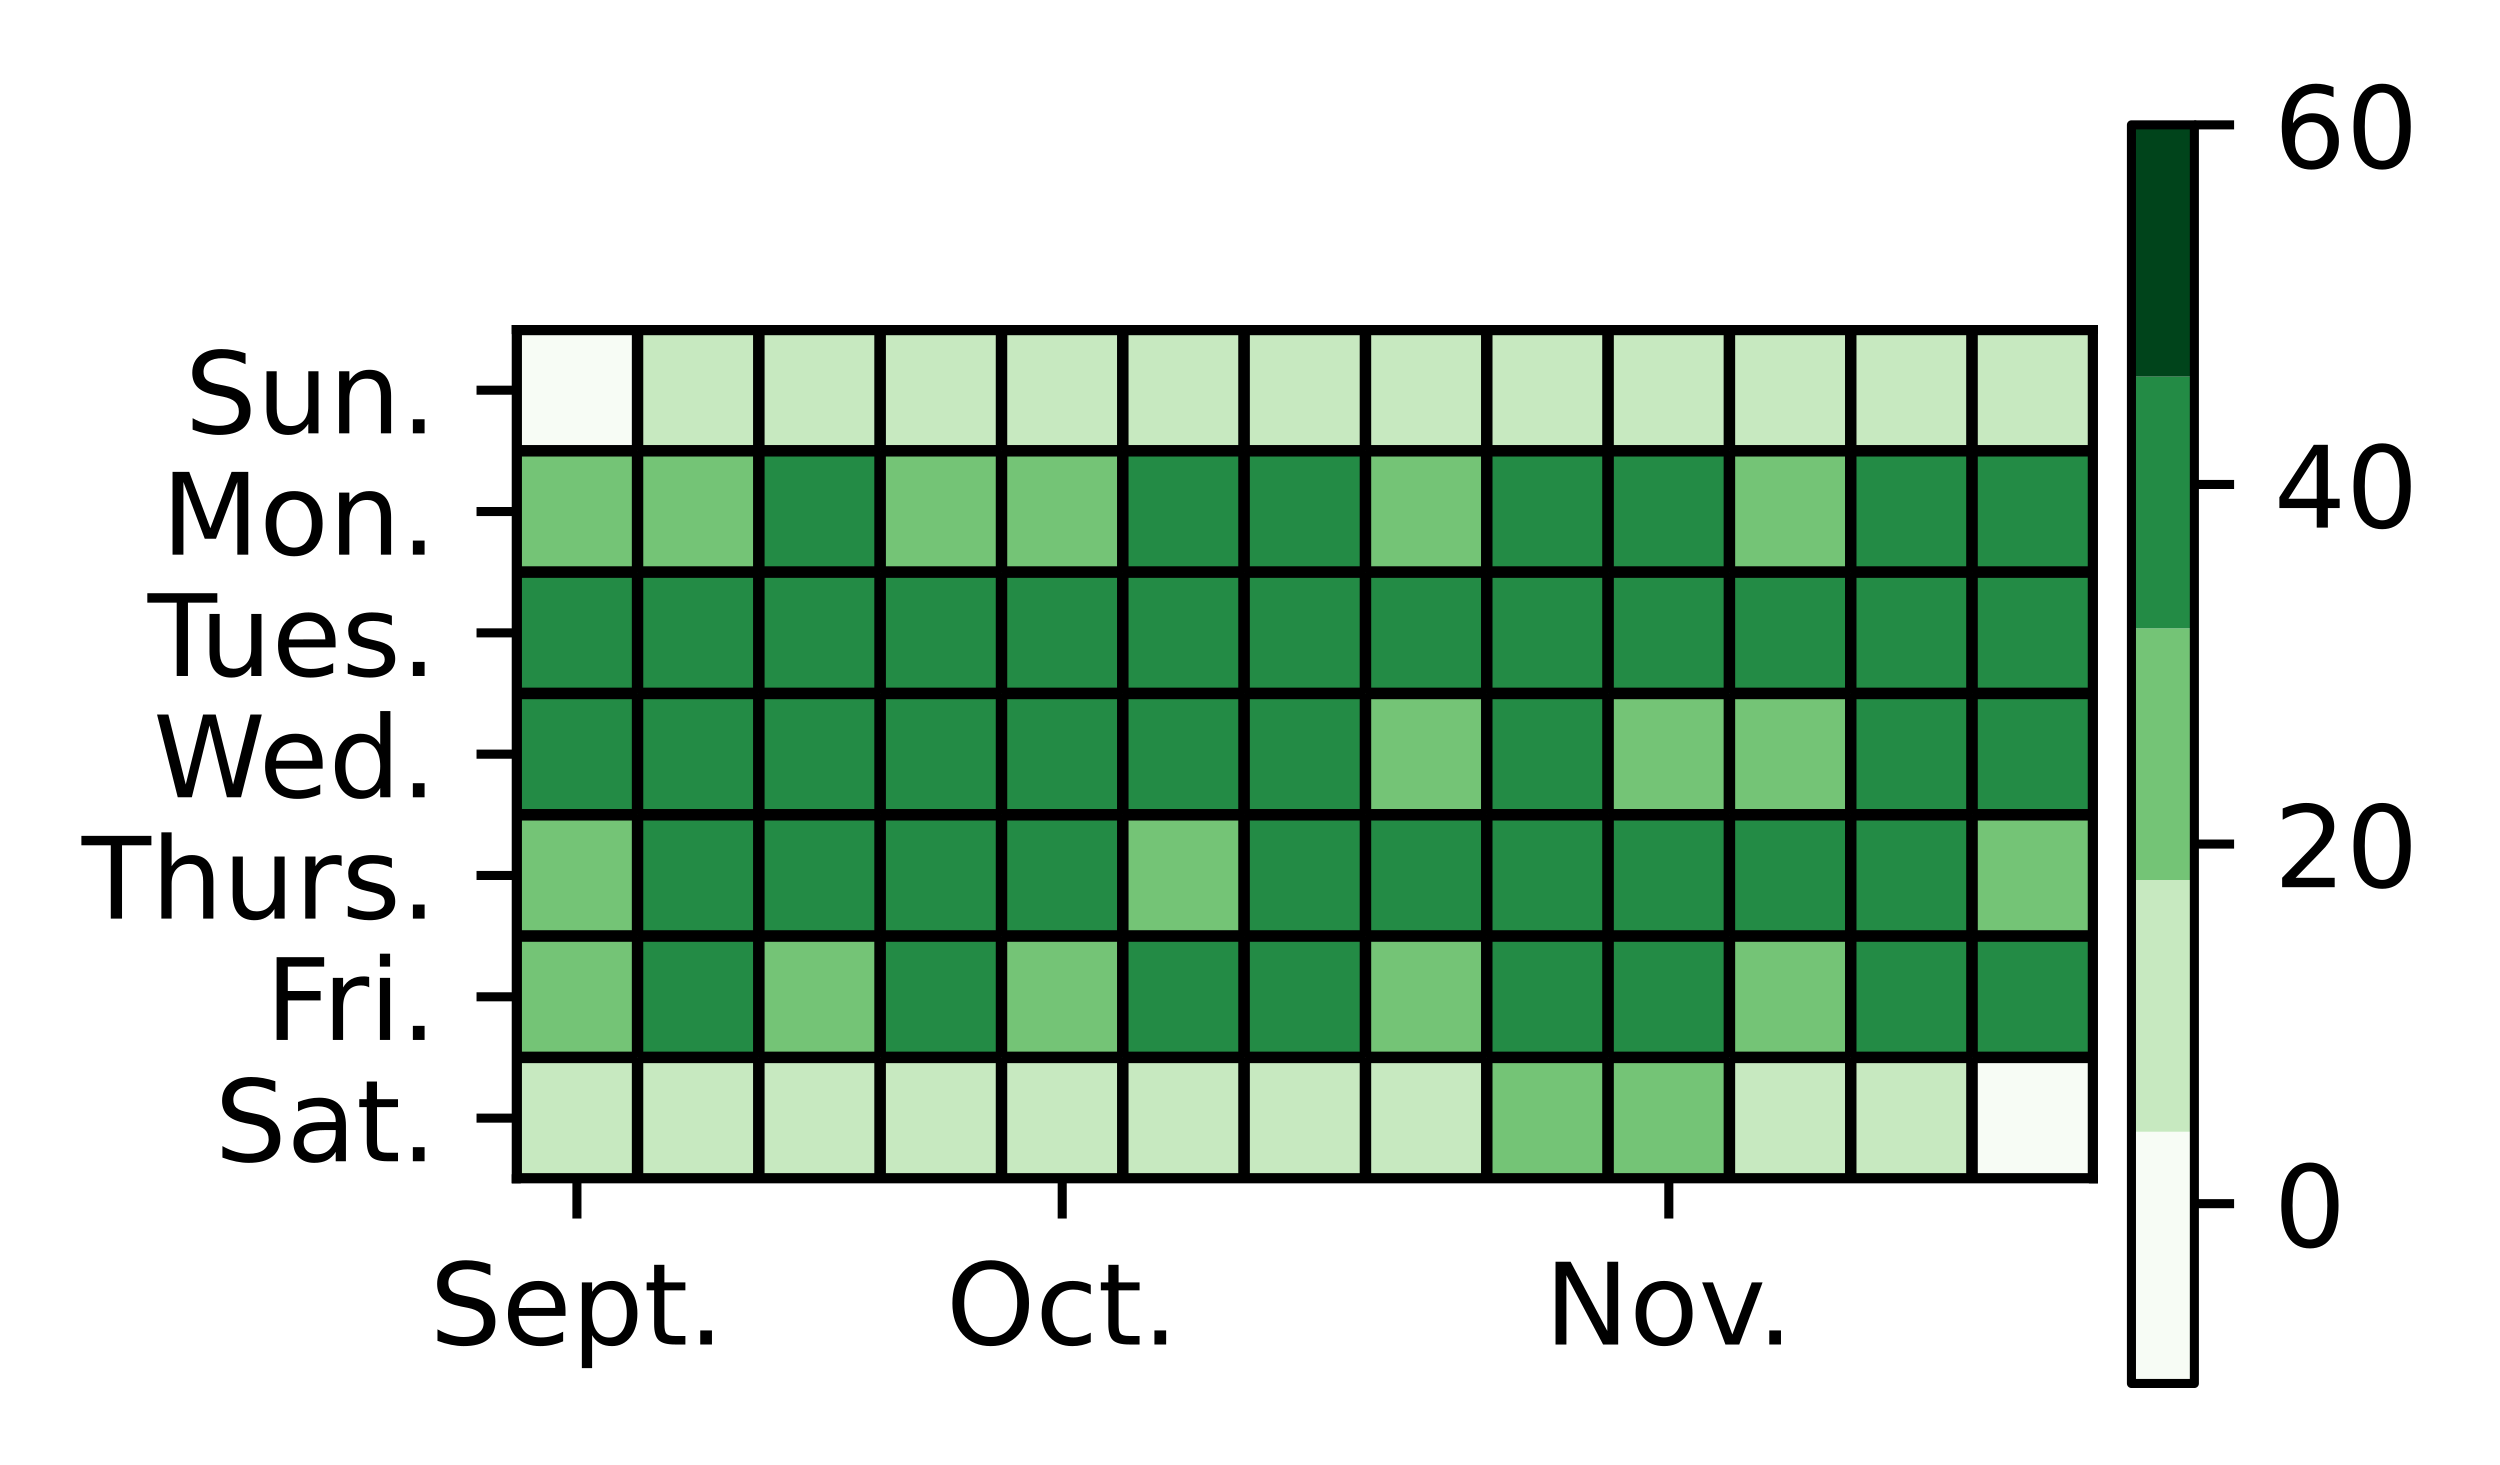 <?xml version="1.0" encoding="utf-8" standalone="no"?>
<!DOCTYPE svg PUBLIC "-//W3C//DTD SVG 1.1//EN"
  "http://www.w3.org/Graphics/SVG/1.1/DTD/svg11.dtd">
<!-- Created with matplotlib (https://matplotlib.org/) -->
<svg height="129.079pt" version="1.1" viewBox="0 0 220.24 129.079" width="220.24pt" xmlns="http://www.w3.org/2000/svg" xmlns:xlink="http://www.w3.org/1999/xlink">
 <defs>
  <style type="text/css">
*{stroke-linecap:butt;stroke-linejoin:round;}
  </style>
 </defs>
 <g id="figure_1">
  <g id="patch_1">
   <path d="M 0 129.079 
L 220.24 129.079 
L 220.24 0 
L 0 0 
z
" style="fill:#ffffff;"/>
  </g>
  <g id="axes_1">
   <g id="patch_2">
    <path d="M 45.481 103.847 
L 184.423 103.847 
L 184.423 29.032 
L 45.481 29.032 
z
" style="fill:#ffffff;"/>
   </g>
   <g id="QuadMesh_1">
    <path clip-path="url(#pdc34c11a8d)" d="M 45.481 29.032 
L 56.169 29.032 
L 56.169 39.72 
L 45.481 39.72 
L 45.481 29.032 
" style="fill:#f7fcf5;stroke:#000000;"/>
    <path clip-path="url(#pdc34c11a8d)" d="M 56.169 29.032 
L 66.857 29.032 
L 66.857 39.72 
L 56.169 39.72 
L 56.169 29.032 
" style="fill:#c7e9c0;stroke:#000000;"/>
    <path clip-path="url(#pdc34c11a8d)" d="M 66.857 29.032 
L 77.545 29.032 
L 77.545 39.72 
L 66.857 39.72 
L 66.857 29.032 
" style="fill:#c7e9c0;stroke:#000000;"/>
    <path clip-path="url(#pdc34c11a8d)" d="M 77.545 29.032 
L 88.233 29.032 
L 88.233 39.72 
L 77.545 39.72 
L 77.545 29.032 
" style="fill:#c7e9c0;stroke:#000000;"/>
    <path clip-path="url(#pdc34c11a8d)" d="M 88.233 29.032 
L 98.92 29.032 
L 98.92 39.72 
L 88.233 39.72 
L 88.233 29.032 
" style="fill:#c7e9c0;stroke:#000000;"/>
    <path clip-path="url(#pdc34c11a8d)" d="M 98.92 29.032 
L 109.608 29.032 
L 109.608 39.72 
L 98.92 39.72 
L 98.92 29.032 
" style="fill:#c7e9c0;stroke:#000000;"/>
    <path clip-path="url(#pdc34c11a8d)" d="M 109.608 29.032 
L 120.296 29.032 
L 120.296 39.72 
L 109.608 39.72 
L 109.608 29.032 
" style="fill:#c7e9c0;stroke:#000000;"/>
    <path clip-path="url(#pdc34c11a8d)" d="M 120.296 29.032 
L 130.984 29.032 
L 130.984 39.72 
L 120.296 39.72 
L 120.296 29.032 
" style="fill:#c7e9c0;stroke:#000000;"/>
    <path clip-path="url(#pdc34c11a8d)" d="M 130.984 29.032 
L 141.672 29.032 
L 141.672 39.72 
L 130.984 39.72 
L 130.984 29.032 
" style="fill:#c7e9c0;stroke:#000000;"/>
    <path clip-path="url(#pdc34c11a8d)" d="M 141.672 29.032 
L 152.36 29.032 
L 152.36 39.72 
L 141.672 39.72 
L 141.672 29.032 
" style="fill:#c7e9c0;stroke:#000000;"/>
    <path clip-path="url(#pdc34c11a8d)" d="M 152.36 29.032 
L 163.048 29.032 
L 163.048 39.72 
L 152.36 39.72 
L 152.36 29.032 
" style="fill:#c7e9c0;stroke:#000000;"/>
    <path clip-path="url(#pdc34c11a8d)" d="M 163.048 29.032 
L 173.735 29.032 
L 173.735 39.72 
L 163.048 39.72 
L 163.048 29.032 
" style="fill:#c7e9c0;stroke:#000000;"/>
    <path clip-path="url(#pdc34c11a8d)" d="M 173.735 29.032 
L 184.423 29.032 
L 184.423 39.72 
L 173.735 39.72 
L 173.735 29.032 
" style="fill:#c7e9c0;stroke:#000000;"/>
    <path clip-path="url(#pdc34c11a8d)" d="M 45.481 39.72 
L 56.169 39.72 
L 56.169 50.407 
L 45.481 50.407 
L 45.481 39.72 
" style="fill:#74c476;stroke:#000000;"/>
    <path clip-path="url(#pdc34c11a8d)" d="M 56.169 39.72 
L 66.857 39.72 
L 66.857 50.407 
L 56.169 50.407 
L 56.169 39.72 
" style="fill:#74c476;stroke:#000000;"/>
    <path clip-path="url(#pdc34c11a8d)" d="M 66.857 39.72 
L 77.545 39.72 
L 77.545 50.407 
L 66.857 50.407 
L 66.857 39.72 
" style="fill:#238b45;stroke:#000000;"/>
    <path clip-path="url(#pdc34c11a8d)" d="M 77.545 39.72 
L 88.233 39.72 
L 88.233 50.407 
L 77.545 50.407 
L 77.545 39.72 
" style="fill:#74c476;stroke:#000000;"/>
    <path clip-path="url(#pdc34c11a8d)" d="M 88.233 39.72 
L 98.92 39.72 
L 98.92 50.407 
L 88.233 50.407 
L 88.233 39.72 
" style="fill:#74c476;stroke:#000000;"/>
    <path clip-path="url(#pdc34c11a8d)" d="M 98.92 39.72 
L 109.608 39.72 
L 109.608 50.407 
L 98.92 50.407 
L 98.92 39.72 
" style="fill:#238b45;stroke:#000000;"/>
    <path clip-path="url(#pdc34c11a8d)" d="M 109.608 39.72 
L 120.296 39.72 
L 120.296 50.407 
L 109.608 50.407 
L 109.608 39.72 
" style="fill:#238b45;stroke:#000000;"/>
    <path clip-path="url(#pdc34c11a8d)" d="M 120.296 39.72 
L 130.984 39.72 
L 130.984 50.407 
L 120.296 50.407 
L 120.296 39.72 
" style="fill:#74c476;stroke:#000000;"/>
    <path clip-path="url(#pdc34c11a8d)" d="M 130.984 39.72 
L 141.672 39.72 
L 141.672 50.407 
L 130.984 50.407 
L 130.984 39.72 
" style="fill:#238b45;stroke:#000000;"/>
    <path clip-path="url(#pdc34c11a8d)" d="M 141.672 39.72 
L 152.36 39.72 
L 152.36 50.407 
L 141.672 50.407 
L 141.672 39.72 
" style="fill:#238b45;stroke:#000000;"/>
    <path clip-path="url(#pdc34c11a8d)" d="M 152.36 39.72 
L 163.048 39.72 
L 163.048 50.407 
L 152.36 50.407 
L 152.36 39.72 
" style="fill:#74c476;stroke:#000000;"/>
    <path clip-path="url(#pdc34c11a8d)" d="M 163.048 39.72 
L 173.735 39.72 
L 173.735 50.407 
L 163.048 50.407 
L 163.048 39.72 
" style="fill:#238b45;stroke:#000000;"/>
    <path clip-path="url(#pdc34c11a8d)" d="M 173.735 39.72 
L 184.423 39.72 
L 184.423 50.407 
L 173.735 50.407 
L 173.735 39.72 
" style="fill:#238b45;stroke:#000000;"/>
    <path clip-path="url(#pdc34c11a8d)" d="M 45.481 50.407 
L 56.169 50.407 
L 56.169 61.095 
L 45.481 61.095 
L 45.481 50.407 
" style="fill:#238b45;stroke:#000000;"/>
    <path clip-path="url(#pdc34c11a8d)" d="M 56.169 50.407 
L 66.857 50.407 
L 66.857 61.095 
L 56.169 61.095 
L 56.169 50.407 
" style="fill:#238b45;stroke:#000000;"/>
    <path clip-path="url(#pdc34c11a8d)" d="M 66.857 50.407 
L 77.545 50.407 
L 77.545 61.095 
L 66.857 61.095 
L 66.857 50.407 
" style="fill:#238b45;stroke:#000000;"/>
    <path clip-path="url(#pdc34c11a8d)" d="M 77.545 50.407 
L 88.233 50.407 
L 88.233 61.095 
L 77.545 61.095 
L 77.545 50.407 
" style="fill:#238b45;stroke:#000000;"/>
    <path clip-path="url(#pdc34c11a8d)" d="M 88.233 50.407 
L 98.92 50.407 
L 98.92 61.095 
L 88.233 61.095 
L 88.233 50.407 
" style="fill:#238b45;stroke:#000000;"/>
    <path clip-path="url(#pdc34c11a8d)" d="M 98.92 50.407 
L 109.608 50.407 
L 109.608 61.095 
L 98.92 61.095 
L 98.92 50.407 
" style="fill:#238b45;stroke:#000000;"/>
    <path clip-path="url(#pdc34c11a8d)" d="M 109.608 50.407 
L 120.296 50.407 
L 120.296 61.095 
L 109.608 61.095 
L 109.608 50.407 
" style="fill:#238b45;stroke:#000000;"/>
    <path clip-path="url(#pdc34c11a8d)" d="M 120.296 50.407 
L 130.984 50.407 
L 130.984 61.095 
L 120.296 61.095 
L 120.296 50.407 
" style="fill:#238b45;stroke:#000000;"/>
    <path clip-path="url(#pdc34c11a8d)" d="M 130.984 50.407 
L 141.672 50.407 
L 141.672 61.095 
L 130.984 61.095 
L 130.984 50.407 
" style="fill:#238b45;stroke:#000000;"/>
    <path clip-path="url(#pdc34c11a8d)" d="M 141.672 50.407 
L 152.36 50.407 
L 152.36 61.095 
L 141.672 61.095 
L 141.672 50.407 
" style="fill:#238b45;stroke:#000000;"/>
    <path clip-path="url(#pdc34c11a8d)" d="M 152.36 50.407 
L 163.048 50.407 
L 163.048 61.095 
L 152.36 61.095 
L 152.36 50.407 
" style="fill:#238b45;stroke:#000000;"/>
    <path clip-path="url(#pdc34c11a8d)" d="M 163.048 50.407 
L 173.735 50.407 
L 173.735 61.095 
L 163.048 61.095 
L 163.048 50.407 
" style="fill:#238b45;stroke:#000000;"/>
    <path clip-path="url(#pdc34c11a8d)" d="M 173.735 50.407 
L 184.423 50.407 
L 184.423 61.095 
L 173.735 61.095 
L 173.735 50.407 
" style="fill:#238b45;stroke:#000000;"/>
    <path clip-path="url(#pdc34c11a8d)" d="M 45.481 61.095 
L 56.169 61.095 
L 56.169 71.783 
L 45.481 71.783 
L 45.481 61.095 
" style="fill:#238b45;stroke:#000000;"/>
    <path clip-path="url(#pdc34c11a8d)" d="M 56.169 61.095 
L 66.857 61.095 
L 66.857 71.783 
L 56.169 71.783 
L 56.169 61.095 
" style="fill:#238b45;stroke:#000000;"/>
    <path clip-path="url(#pdc34c11a8d)" d="M 66.857 61.095 
L 77.545 61.095 
L 77.545 71.783 
L 66.857 71.783 
L 66.857 61.095 
" style="fill:#238b45;stroke:#000000;"/>
    <path clip-path="url(#pdc34c11a8d)" d="M 77.545 61.095 
L 88.233 61.095 
L 88.233 71.783 
L 77.545 71.783 
L 77.545 61.095 
" style="fill:#238b45;stroke:#000000;"/>
    <path clip-path="url(#pdc34c11a8d)" d="M 88.233 61.095 
L 98.92 61.095 
L 98.92 71.783 
L 88.233 71.783 
L 88.233 61.095 
" style="fill:#238b45;stroke:#000000;"/>
    <path clip-path="url(#pdc34c11a8d)" d="M 98.92 61.095 
L 109.608 61.095 
L 109.608 71.783 
L 98.92 71.783 
L 98.92 61.095 
" style="fill:#238b45;stroke:#000000;"/>
    <path clip-path="url(#pdc34c11a8d)" d="M 109.608 61.095 
L 120.296 61.095 
L 120.296 71.783 
L 109.608 71.783 
L 109.608 61.095 
" style="fill:#238b45;stroke:#000000;"/>
    <path clip-path="url(#pdc34c11a8d)" d="M 120.296 61.095 
L 130.984 61.095 
L 130.984 71.783 
L 120.296 71.783 
L 120.296 61.095 
" style="fill:#74c476;stroke:#000000;"/>
    <path clip-path="url(#pdc34c11a8d)" d="M 130.984 61.095 
L 141.672 61.095 
L 141.672 71.783 
L 130.984 71.783 
L 130.984 61.095 
" style="fill:#238b45;stroke:#000000;"/>
    <path clip-path="url(#pdc34c11a8d)" d="M 141.672 61.095 
L 152.36 61.095 
L 152.36 71.783 
L 141.672 71.783 
L 141.672 61.095 
" style="fill:#74c476;stroke:#000000;"/>
    <path clip-path="url(#pdc34c11a8d)" d="M 152.36 61.095 
L 163.048 61.095 
L 163.048 71.783 
L 152.36 71.783 
L 152.36 61.095 
" style="fill:#74c476;stroke:#000000;"/>
    <path clip-path="url(#pdc34c11a8d)" d="M 163.048 61.095 
L 173.735 61.095 
L 173.735 71.783 
L 163.048 71.783 
L 163.048 61.095 
" style="fill:#238b45;stroke:#000000;"/>
    <path clip-path="url(#pdc34c11a8d)" d="M 173.735 61.095 
L 184.423 61.095 
L 184.423 71.783 
L 173.735 71.783 
L 173.735 61.095 
" style="fill:#238b45;stroke:#000000;"/>
    <path clip-path="url(#pdc34c11a8d)" d="M 45.481 71.783 
L 56.169 71.783 
L 56.169 82.471 
L 45.481 82.471 
L 45.481 71.783 
" style="fill:#74c476;stroke:#000000;"/>
    <path clip-path="url(#pdc34c11a8d)" d="M 56.169 71.783 
L 66.857 71.783 
L 66.857 82.471 
L 56.169 82.471 
L 56.169 71.783 
" style="fill:#238b45;stroke:#000000;"/>
    <path clip-path="url(#pdc34c11a8d)" d="M 66.857 71.783 
L 77.545 71.783 
L 77.545 82.471 
L 66.857 82.471 
L 66.857 71.783 
" style="fill:#238b45;stroke:#000000;"/>
    <path clip-path="url(#pdc34c11a8d)" d="M 77.545 71.783 
L 88.233 71.783 
L 88.233 82.471 
L 77.545 82.471 
L 77.545 71.783 
" style="fill:#238b45;stroke:#000000;"/>
    <path clip-path="url(#pdc34c11a8d)" d="M 88.233 71.783 
L 98.92 71.783 
L 98.92 82.471 
L 88.233 82.471 
L 88.233 71.783 
" style="fill:#238b45;stroke:#000000;"/>
    <path clip-path="url(#pdc34c11a8d)" d="M 98.92 71.783 
L 109.608 71.783 
L 109.608 82.471 
L 98.92 82.471 
L 98.92 71.783 
" style="fill:#74c476;stroke:#000000;"/>
    <path clip-path="url(#pdc34c11a8d)" d="M 109.608 71.783 
L 120.296 71.783 
L 120.296 82.471 
L 109.608 82.471 
L 109.608 71.783 
" style="fill:#238b45;stroke:#000000;"/>
    <path clip-path="url(#pdc34c11a8d)" d="M 120.296 71.783 
L 130.984 71.783 
L 130.984 82.471 
L 120.296 82.471 
L 120.296 71.783 
" style="fill:#238b45;stroke:#000000;"/>
    <path clip-path="url(#pdc34c11a8d)" d="M 130.984 71.783 
L 141.672 71.783 
L 141.672 82.471 
L 130.984 82.471 
L 130.984 71.783 
" style="fill:#238b45;stroke:#000000;"/>
    <path clip-path="url(#pdc34c11a8d)" d="M 141.672 71.783 
L 152.36 71.783 
L 152.36 82.471 
L 141.672 82.471 
L 141.672 71.783 
" style="fill:#238b45;stroke:#000000;"/>
    <path clip-path="url(#pdc34c11a8d)" d="M 152.36 71.783 
L 163.048 71.783 
L 163.048 82.471 
L 152.36 82.471 
L 152.36 71.783 
" style="fill:#238b45;stroke:#000000;"/>
    <path clip-path="url(#pdc34c11a8d)" d="M 163.048 71.783 
L 173.735 71.783 
L 173.735 82.471 
L 163.048 82.471 
L 163.048 71.783 
" style="fill:#238b45;stroke:#000000;"/>
    <path clip-path="url(#pdc34c11a8d)" d="M 173.735 71.783 
L 184.423 71.783 
L 184.423 82.471 
L 173.735 82.471 
L 173.735 71.783 
" style="fill:#74c476;stroke:#000000;"/>
    <path clip-path="url(#pdc34c11a8d)" d="M 45.481 82.471 
L 56.169 82.471 
L 56.169 93.159 
L 45.481 93.159 
L 45.481 82.471 
" style="fill:#74c476;stroke:#000000;"/>
    <path clip-path="url(#pdc34c11a8d)" d="M 56.169 82.471 
L 66.857 82.471 
L 66.857 93.159 
L 56.169 93.159 
L 56.169 82.471 
" style="fill:#238b45;stroke:#000000;"/>
    <path clip-path="url(#pdc34c11a8d)" d="M 66.857 82.471 
L 77.545 82.471 
L 77.545 93.159 
L 66.857 93.159 
L 66.857 82.471 
" style="fill:#74c476;stroke:#000000;"/>
    <path clip-path="url(#pdc34c11a8d)" d="M 77.545 82.471 
L 88.233 82.471 
L 88.233 93.159 
L 77.545 93.159 
L 77.545 82.471 
" style="fill:#238b45;stroke:#000000;"/>
    <path clip-path="url(#pdc34c11a8d)" d="M 88.233 82.471 
L 98.92 82.471 
L 98.92 93.159 
L 88.233 93.159 
L 88.233 82.471 
" style="fill:#74c476;stroke:#000000;"/>
    <path clip-path="url(#pdc34c11a8d)" d="M 98.92 82.471 
L 109.608 82.471 
L 109.608 93.159 
L 98.92 93.159 
L 98.92 82.471 
" style="fill:#238b45;stroke:#000000;"/>
    <path clip-path="url(#pdc34c11a8d)" d="M 109.608 82.471 
L 120.296 82.471 
L 120.296 93.159 
L 109.608 93.159 
L 109.608 82.471 
" style="fill:#238b45;stroke:#000000;"/>
    <path clip-path="url(#pdc34c11a8d)" d="M 120.296 82.471 
L 130.984 82.471 
L 130.984 93.159 
L 120.296 93.159 
L 120.296 82.471 
" style="fill:#74c476;stroke:#000000;"/>
    <path clip-path="url(#pdc34c11a8d)" d="M 130.984 82.471 
L 141.672 82.471 
L 141.672 93.159 
L 130.984 93.159 
L 130.984 82.471 
" style="fill:#238b45;stroke:#000000;"/>
    <path clip-path="url(#pdc34c11a8d)" d="M 141.672 82.471 
L 152.36 82.471 
L 152.36 93.159 
L 141.672 93.159 
L 141.672 82.471 
" style="fill:#238b45;stroke:#000000;"/>
    <path clip-path="url(#pdc34c11a8d)" d="M 152.36 82.471 
L 163.048 82.471 
L 163.048 93.159 
L 152.36 93.159 
L 152.36 82.471 
" style="fill:#74c476;stroke:#000000;"/>
    <path clip-path="url(#pdc34c11a8d)" d="M 163.048 82.471 
L 173.735 82.471 
L 173.735 93.159 
L 163.048 93.159 
L 163.048 82.471 
" style="fill:#238b45;stroke:#000000;"/>
    <path clip-path="url(#pdc34c11a8d)" d="M 173.735 82.471 
L 184.423 82.471 
L 184.423 93.159 
L 173.735 93.159 
L 173.735 82.471 
" style="fill:#238b45;stroke:#000000;"/>
    <path clip-path="url(#pdc34c11a8d)" d="M 45.481 93.159 
L 56.169 93.159 
L 56.169 103.847 
L 45.481 103.847 
L 45.481 93.159 
" style="fill:#c7e9c0;stroke:#000000;"/>
    <path clip-path="url(#pdc34c11a8d)" d="M 56.169 93.159 
L 66.857 93.159 
L 66.857 103.847 
L 56.169 103.847 
L 56.169 93.159 
" style="fill:#c7e9c0;stroke:#000000;"/>
    <path clip-path="url(#pdc34c11a8d)" d="M 66.857 93.159 
L 77.545 93.159 
L 77.545 103.847 
L 66.857 103.847 
L 66.857 93.159 
" style="fill:#c7e9c0;stroke:#000000;"/>
    <path clip-path="url(#pdc34c11a8d)" d="M 77.545 93.159 
L 88.233 93.159 
L 88.233 103.847 
L 77.545 103.847 
L 77.545 93.159 
" style="fill:#c7e9c0;stroke:#000000;"/>
    <path clip-path="url(#pdc34c11a8d)" d="M 88.233 93.159 
L 98.92 93.159 
L 98.92 103.847 
L 88.233 103.847 
L 88.233 93.159 
" style="fill:#c7e9c0;stroke:#000000;"/>
    <path clip-path="url(#pdc34c11a8d)" d="M 98.92 93.159 
L 109.608 93.159 
L 109.608 103.847 
L 98.92 103.847 
L 98.92 93.159 
" style="fill:#c7e9c0;stroke:#000000;"/>
    <path clip-path="url(#pdc34c11a8d)" d="M 109.608 93.159 
L 120.296 93.159 
L 120.296 103.847 
L 109.608 103.847 
L 109.608 93.159 
" style="fill:#c7e9c0;stroke:#000000;"/>
    <path clip-path="url(#pdc34c11a8d)" d="M 120.296 93.159 
L 130.984 93.159 
L 130.984 103.847 
L 120.296 103.847 
L 120.296 93.159 
" style="fill:#c7e9c0;stroke:#000000;"/>
    <path clip-path="url(#pdc34c11a8d)" d="M 130.984 93.159 
L 141.672 93.159 
L 141.672 103.847 
L 130.984 103.847 
L 130.984 93.159 
" style="fill:#74c476;stroke:#000000;"/>
    <path clip-path="url(#pdc34c11a8d)" d="M 141.672 93.159 
L 152.36 93.159 
L 152.36 103.847 
L 141.672 103.847 
L 141.672 93.159 
" style="fill:#74c476;stroke:#000000;"/>
    <path clip-path="url(#pdc34c11a8d)" d="M 152.36 93.159 
L 163.048 93.159 
L 163.048 103.847 
L 152.36 103.847 
L 152.36 93.159 
" style="fill:#c7e9c0;stroke:#000000;"/>
    <path clip-path="url(#pdc34c11a8d)" d="M 163.048 93.159 
L 173.735 93.159 
L 173.735 103.847 
L 163.048 103.847 
L 163.048 93.159 
" style="fill:#c7e9c0;stroke:#000000;"/>
    <path clip-path="url(#pdc34c11a8d)" d="M 173.735 93.159 
L 184.423 93.159 
L 184.423 103.847 
L 173.735 103.847 
L 173.735 93.159 
" style="fill:#f7fcf5;stroke:#000000;"/>
   </g>
   <g id="matplotlib.axis_1">
    <g id="xtick_1">
     <g id="line2d_1">
      <defs>
       <path d="M 0 0 
L 0 3.5 
" id="md3c509c685" style="stroke:#000000;stroke-width:0.8;"/>
      </defs>
      <g>
       <use style="stroke:#000000;stroke-width:0.8;" x="50.825" xlink:href="#md3c509c685" y="103.847"/>
      </g>
     </g>
     <g id="text_1">
      <!-- Sept. -->
      <defs>
       <path d="M 53.516 70.516 
L 53.516 60.891 
Q 47.906 63.578 42.922 64.891 
Q 37.938 66.219 33.297 66.219 
Q 25.25 66.219 20.875 63.094 
Q 16.5 59.969 16.5 54.203 
Q 16.5 49.359 19.406 46.891 
Q 22.312 44.438 30.422 42.922 
L 36.375 41.703 
Q 47.406 39.594 52.656 34.297 
Q 57.906 29 57.906 20.125 
Q 57.906 9.516 50.797 4.047 
Q 43.703 -1.422 29.984 -1.422 
Q 24.812 -1.422 18.969 -0.25 
Q 13.141 0.922 6.891 3.219 
L 6.891 13.375 
Q 12.891 10.016 18.656 8.297 
Q 24.422 6.594 29.984 6.594 
Q 38.422 6.594 43.016 9.906 
Q 47.609 13.234 47.609 19.391 
Q 47.609 24.75 44.312 27.781 
Q 41.016 30.812 33.5 32.328 
L 27.484 33.5 
Q 16.453 35.688 11.516 40.375 
Q 6.594 45.062 6.594 53.422 
Q 6.594 63.094 13.406 68.656 
Q 20.219 74.219 32.172 74.219 
Q 37.312 74.219 42.625 73.281 
Q 47.953 72.359 53.516 70.516 
z
" id="DejaVuSans-83"/>
       <path d="M 56.203 29.594 
L 56.203 25.203 
L 14.891 25.203 
Q 15.484 15.922 20.484 11.062 
Q 25.484 6.203 34.422 6.203 
Q 39.594 6.203 44.453 7.469 
Q 49.312 8.734 54.109 11.281 
L 54.109 2.781 
Q 49.266 0.734 44.188 -0.344 
Q 39.109 -1.422 33.891 -1.422 
Q 20.797 -1.422 13.156 6.188 
Q 5.516 13.812 5.516 26.812 
Q 5.516 40.234 12.766 48.109 
Q 20.016 56 32.328 56 
Q 43.359 56 49.781 48.891 
Q 56.203 41.797 56.203 29.594 
z
M 47.219 32.234 
Q 47.125 39.594 43.094 43.984 
Q 39.062 48.391 32.422 48.391 
Q 24.906 48.391 20.391 44.141 
Q 15.875 39.891 15.188 32.172 
z
" id="DejaVuSans-101"/>
       <path d="M 18.109 8.203 
L 18.109 -20.797 
L 9.078 -20.797 
L 9.078 54.688 
L 18.109 54.688 
L 18.109 46.391 
Q 20.953 51.266 25.266 53.625 
Q 29.594 56 35.594 56 
Q 45.562 56 51.781 48.094 
Q 58.016 40.188 58.016 27.297 
Q 58.016 14.406 51.781 6.484 
Q 45.562 -1.422 35.594 -1.422 
Q 29.594 -1.422 25.266 0.953 
Q 20.953 3.328 18.109 8.203 
z
M 48.688 27.297 
Q 48.688 37.203 44.609 42.844 
Q 40.531 48.484 33.406 48.484 
Q 26.266 48.484 22.188 42.844 
Q 18.109 37.203 18.109 27.297 
Q 18.109 17.391 22.188 11.75 
Q 26.266 6.109 33.406 6.109 
Q 40.531 6.109 44.609 11.75 
Q 48.688 17.391 48.688 27.297 
z
" id="DejaVuSans-112"/>
       <path d="M 18.312 70.219 
L 18.312 54.688 
L 36.812 54.688 
L 36.812 47.703 
L 18.312 47.703 
L 18.312 18.016 
Q 18.312 11.328 20.141 9.422 
Q 21.969 7.516 27.594 7.516 
L 36.812 7.516 
L 36.812 0 
L 27.594 0 
Q 17.188 0 13.234 3.875 
Q 9.281 7.766 9.281 18.016 
L 9.281 47.703 
L 2.688 47.703 
L 2.688 54.688 
L 9.281 54.688 
L 9.281 70.219 
z
" id="DejaVuSans-116"/>
       <path d="M 10.688 12.406 
L 21 12.406 
L 21 0 
L 10.688 0 
z
" id="DejaVuSans-46"/>
      </defs>
      <g transform="translate(37.851 118.445)scale(0.1 -0.1)">
       <use xlink:href="#DejaVuSans-83"/>
       <use x="63.477" xlink:href="#DejaVuSans-101"/>
       <use x="125" xlink:href="#DejaVuSans-112"/>
       <use x="188.477" xlink:href="#DejaVuSans-116"/>
       <use x="227.686" xlink:href="#DejaVuSans-46"/>
      </g>
     </g>
    </g>
    <g id="xtick_2">
     <g id="line2d_2">
      <g>
       <use style="stroke:#000000;stroke-width:0.8;" x="93.577" xlink:href="#md3c509c685" y="103.847"/>
      </g>
     </g>
     <g id="text_2">
      <!-- Oct. -->
      <defs>
       <path d="M 39.406 66.219 
Q 28.656 66.219 22.328 58.203 
Q 16.016 50.203 16.016 36.375 
Q 16.016 22.609 22.328 14.594 
Q 28.656 6.594 39.406 6.594 
Q 50.141 6.594 56.422 14.594 
Q 62.703 22.609 62.703 36.375 
Q 62.703 50.203 56.422 58.203 
Q 50.141 66.219 39.406 66.219 
z
M 39.406 74.219 
Q 54.734 74.219 63.906 63.938 
Q 73.094 53.656 73.094 36.375 
Q 73.094 19.141 63.906 8.859 
Q 54.734 -1.422 39.406 -1.422 
Q 24.031 -1.422 14.812 8.828 
Q 5.609 19.094 5.609 36.375 
Q 5.609 53.656 14.812 63.938 
Q 24.031 74.219 39.406 74.219 
z
" id="DejaVuSans-79"/>
       <path d="M 48.781 52.594 
L 48.781 44.188 
Q 44.969 46.297 41.141 47.344 
Q 37.312 48.391 33.406 48.391 
Q 24.656 48.391 19.812 42.844 
Q 14.984 37.312 14.984 27.297 
Q 14.984 17.281 19.812 11.734 
Q 24.656 6.203 33.406 6.203 
Q 37.312 6.203 41.141 7.25 
Q 44.969 8.297 48.781 10.406 
L 48.781 2.094 
Q 45.016 0.344 40.984 -0.531 
Q 36.969 -1.422 32.422 -1.422 
Q 20.062 -1.422 12.781 6.344 
Q 5.516 14.109 5.516 27.297 
Q 5.516 40.672 12.859 48.328 
Q 20.219 56 33.016 56 
Q 37.156 56 41.109 55.141 
Q 45.062 54.297 48.781 52.594 
z
" id="DejaVuSans-99"/>
      </defs>
      <g transform="translate(83.342 118.445)scale(0.1 -0.1)">
       <use xlink:href="#DejaVuSans-79"/>
       <use x="78.711" xlink:href="#DejaVuSans-99"/>
       <use x="133.691" xlink:href="#DejaVuSans-116"/>
       <use x="172.9" xlink:href="#DejaVuSans-46"/>
      </g>
     </g>
    </g>
    <g id="xtick_3">
     <g id="line2d_3">
      <g>
       <use style="stroke:#000000;stroke-width:0.8;" x="147.016" xlink:href="#md3c509c685" y="103.847"/>
      </g>
     </g>
     <g id="text_3">
      <!-- Nov. -->
      <defs>
       <path d="M 9.812 72.906 
L 23.094 72.906 
L 55.422 11.922 
L 55.422 72.906 
L 64.984 72.906 
L 64.984 0 
L 51.703 0 
L 19.391 60.984 
L 19.391 0 
L 9.812 0 
z
" id="DejaVuSans-78"/>
       <path d="M 30.609 48.391 
Q 23.391 48.391 19.188 42.75 
Q 14.984 37.109 14.984 27.297 
Q 14.984 17.484 19.156 11.844 
Q 23.344 6.203 30.609 6.203 
Q 37.797 6.203 41.984 11.859 
Q 46.188 17.531 46.188 27.297 
Q 46.188 37.016 41.984 42.703 
Q 37.797 48.391 30.609 48.391 
z
M 30.609 56 
Q 42.328 56 49.016 48.375 
Q 55.719 40.766 55.719 27.297 
Q 55.719 13.875 49.016 6.219 
Q 42.328 -1.422 30.609 -1.422 
Q 18.844 -1.422 12.172 6.219 
Q 5.516 13.875 5.516 27.297 
Q 5.516 40.766 12.172 48.375 
Q 18.844 56 30.609 56 
z
" id="DejaVuSans-111"/>
       <path d="M 2.984 54.688 
L 12.5 54.688 
L 29.594 8.797 
L 46.688 54.688 
L 56.203 54.688 
L 35.688 0 
L 23.484 0 
z
" id="DejaVuSans-118"/>
      </defs>
      <g transform="translate(136.055 118.445)scale(0.1 -0.1)">
       <use xlink:href="#DejaVuSans-78"/>
       <use x="74.805" xlink:href="#DejaVuSans-111"/>
       <use x="135.986" xlink:href="#DejaVuSans-118"/>
       <use x="187.416" xlink:href="#DejaVuSans-46"/>
      </g>
     </g>
    </g>
   </g>
   <g id="matplotlib.axis_2">
    <g id="ytick_1">
     <g id="line2d_4">
      <defs>
       <path d="M 0 0 
L -3.5 0 
" id="m5f01863957" style="stroke:#000000;stroke-width:0.8;"/>
      </defs>
      <g>
       <use style="stroke:#000000;stroke-width:0.8;" x="45.481" xlink:href="#m5f01863957" y="34.376"/>
      </g>
     </g>
     <g id="text_4">
      <!-- Sun. -->
      <defs>
       <path d="M 8.5 21.578 
L 8.5 54.688 
L 17.484 54.688 
L 17.484 21.922 
Q 17.484 14.156 20.5 10.266 
Q 23.531 6.391 29.594 6.391 
Q 36.859 6.391 41.078 11.031 
Q 45.312 15.672 45.312 23.688 
L 45.312 54.688 
L 54.297 54.688 
L 54.297 0 
L 45.312 0 
L 45.312 8.406 
Q 42.047 3.422 37.719 1 
Q 33.406 -1.422 27.688 -1.422 
Q 18.266 -1.422 13.375 4.438 
Q 8.5 10.297 8.5 21.578 
z
M 31.109 56 
z
" id="DejaVuSans-117"/>
       <path d="M 54.891 33.016 
L 54.891 0 
L 45.906 0 
L 45.906 32.719 
Q 45.906 40.484 42.875 44.328 
Q 39.844 48.188 33.797 48.188 
Q 26.516 48.188 22.312 43.547 
Q 18.109 38.922 18.109 30.906 
L 18.109 0 
L 9.078 0 
L 9.078 54.688 
L 18.109 54.688 
L 18.109 46.188 
Q 21.344 51.125 25.703 53.562 
Q 30.078 56 35.797 56 
Q 45.219 56 50.047 50.172 
Q 54.891 44.344 54.891 33.016 
z
" id="DejaVuSans-110"/>
      </defs>
      <g transform="translate(16.28 38.175)scale(0.1 -0.1)">
       <use xlink:href="#DejaVuSans-83"/>
       <use x="63.477" xlink:href="#DejaVuSans-117"/>
       <use x="126.855" xlink:href="#DejaVuSans-110"/>
       <use x="190.234" xlink:href="#DejaVuSans-46"/>
      </g>
     </g>
    </g>
    <g id="ytick_2">
     <g id="line2d_5">
      <g>
       <use style="stroke:#000000;stroke-width:0.8;" x="45.481" xlink:href="#m5f01863957" y="45.064"/>
      </g>
     </g>
     <g id="text_5">
      <!-- Mon. -->
      <defs>
       <path d="M 9.812 72.906 
L 24.516 72.906 
L 43.109 23.297 
L 61.812 72.906 
L 76.516 72.906 
L 76.516 0 
L 66.891 0 
L 66.891 64.016 
L 48.094 14.016 
L 38.188 14.016 
L 19.391 64.016 
L 19.391 0 
L 9.812 0 
z
" id="DejaVuSans-77"/>
      </defs>
      <g transform="translate(14.219 48.863)scale(0.1 -0.1)">
       <use xlink:href="#DejaVuSans-77"/>
       <use x="86.279" xlink:href="#DejaVuSans-111"/>
       <use x="147.461" xlink:href="#DejaVuSans-110"/>
       <use x="210.84" xlink:href="#DejaVuSans-46"/>
      </g>
     </g>
    </g>
    <g id="ytick_3">
     <g id="line2d_6">
      <g>
       <use style="stroke:#000000;stroke-width:0.8;" x="45.481" xlink:href="#m5f01863957" y="55.751"/>
      </g>
     </g>
     <g id="text_6">
      <!-- Tues. -->
      <defs>
       <path d="M -0.297 72.906 
L 61.375 72.906 
L 61.375 64.594 
L 35.5 64.594 
L 35.5 0 
L 25.594 0 
L 25.594 64.594 
L -0.297 64.594 
z
" id="DejaVuSans-84"/>
       <path d="M 44.281 53.078 
L 44.281 44.578 
Q 40.484 46.531 36.375 47.5 
Q 32.281 48.484 27.875 48.484 
Q 21.188 48.484 17.844 46.438 
Q 14.5 44.391 14.5 40.281 
Q 14.5 37.156 16.891 35.375 
Q 19.281 33.594 26.516 31.984 
L 29.594 31.297 
Q 39.156 29.25 43.188 25.516 
Q 47.219 21.781 47.219 15.094 
Q 47.219 7.469 41.188 3.016 
Q 35.156 -1.422 24.609 -1.422 
Q 20.219 -1.422 15.453 -0.562 
Q 10.688 0.297 5.422 2 
L 5.422 11.281 
Q 10.406 8.688 15.234 7.391 
Q 20.062 6.109 24.812 6.109 
Q 31.156 6.109 34.562 8.281 
Q 37.984 10.453 37.984 14.406 
Q 37.984 18.062 35.516 20.016 
Q 33.062 21.969 24.703 23.781 
L 21.578 24.516 
Q 13.234 26.266 9.516 29.906 
Q 5.812 33.547 5.812 39.891 
Q 5.812 47.609 11.281 51.797 
Q 16.75 56 26.812 56 
Q 31.781 56 36.172 55.266 
Q 40.578 54.547 44.281 53.078 
z
" id="DejaVuSans-115"/>
      </defs>
      <g transform="translate(13.008 59.551)scale(0.1 -0.1)">
       <use xlink:href="#DejaVuSans-84"/>
       <use x="45.959" xlink:href="#DejaVuSans-117"/>
       <use x="109.338" xlink:href="#DejaVuSans-101"/>
       <use x="170.861" xlink:href="#DejaVuSans-115"/>
       <use x="222.961" xlink:href="#DejaVuSans-46"/>
      </g>
     </g>
    </g>
    <g id="ytick_4">
     <g id="line2d_7">
      <g>
       <use style="stroke:#000000;stroke-width:0.8;" x="45.481" xlink:href="#m5f01863957" y="66.439"/>
      </g>
     </g>
     <g id="text_7">
      <!-- Wed. -->
      <defs>
       <path d="M 3.328 72.906 
L 13.281 72.906 
L 28.609 11.281 
L 43.891 72.906 
L 54.984 72.906 
L 70.312 11.281 
L 85.594 72.906 
L 95.609 72.906 
L 77.297 0 
L 64.891 0 
L 49.516 63.281 
L 33.984 0 
L 21.578 0 
z
" id="DejaVuSans-87"/>
       <path d="M 45.406 46.391 
L 45.406 75.984 
L 54.391 75.984 
L 54.391 0 
L 45.406 0 
L 45.406 8.203 
Q 42.578 3.328 38.25 0.953 
Q 33.938 -1.422 27.875 -1.422 
Q 17.969 -1.422 11.734 6.484 
Q 5.516 14.406 5.516 27.297 
Q 5.516 40.188 11.734 48.094 
Q 17.969 56 27.875 56 
Q 33.938 56 38.25 53.625 
Q 42.578 51.266 45.406 46.391 
z
M 14.797 27.297 
Q 14.797 17.391 18.875 11.75 
Q 22.953 6.109 30.078 6.109 
Q 37.203 6.109 41.297 11.75 
Q 45.406 17.391 45.406 27.297 
Q 45.406 37.203 41.297 42.844 
Q 37.203 48.484 30.078 48.484 
Q 22.953 48.484 18.875 42.844 
Q 14.797 37.203 14.797 27.297 
z
" id="DejaVuSans-100"/>
      </defs>
      <g transform="translate(13.502 70.238)scale(0.1 -0.1)">
       <use xlink:href="#DejaVuSans-87"/>
       <use x="93.002" xlink:href="#DejaVuSans-101"/>
       <use x="154.525" xlink:href="#DejaVuSans-100"/>
       <use x="218.002" xlink:href="#DejaVuSans-46"/>
      </g>
     </g>
    </g>
    <g id="ytick_5">
     <g id="line2d_8">
      <g>
       <use style="stroke:#000000;stroke-width:0.8;" x="45.481" xlink:href="#m5f01863957" y="77.127"/>
      </g>
     </g>
     <g id="text_8">
      <!-- Thurs. -->
      <defs>
       <path d="M 54.891 33.016 
L 54.891 0 
L 45.906 0 
L 45.906 32.719 
Q 45.906 40.484 42.875 44.328 
Q 39.844 48.188 33.797 48.188 
Q 26.516 48.188 22.312 43.547 
Q 18.109 38.922 18.109 30.906 
L 18.109 0 
L 9.078 0 
L 9.078 75.984 
L 18.109 75.984 
L 18.109 46.188 
Q 21.344 51.125 25.703 53.562 
Q 30.078 56 35.797 56 
Q 45.219 56 50.047 50.172 
Q 54.891 44.344 54.891 33.016 
z
" id="DejaVuSans-104"/>
       <path d="M 41.109 46.297 
Q 39.594 47.172 37.812 47.578 
Q 36.031 48 33.891 48 
Q 26.266 48 22.188 43.047 
Q 18.109 38.094 18.109 28.812 
L 18.109 0 
L 9.078 0 
L 9.078 54.688 
L 18.109 54.688 
L 18.109 46.188 
Q 20.953 51.172 25.484 53.578 
Q 30.031 56 36.531 56 
Q 37.453 56 38.578 55.875 
Q 39.703 55.766 41.062 55.516 
z
" id="DejaVuSans-114"/>
      </defs>
      <g transform="translate(7.2 80.926)scale(0.1 -0.1)">
       <use xlink:href="#DejaVuSans-84"/>
       <use x="61.084" xlink:href="#DejaVuSans-104"/>
       <use x="124.463" xlink:href="#DejaVuSans-117"/>
       <use x="187.842" xlink:href="#DejaVuSans-114"/>
       <use x="228.955" xlink:href="#DejaVuSans-115"/>
       <use x="281.055" xlink:href="#DejaVuSans-46"/>
      </g>
     </g>
    </g>
    <g id="ytick_6">
     <g id="line2d_9">
      <g>
       <use style="stroke:#000000;stroke-width:0.8;" x="45.481" xlink:href="#m5f01863957" y="87.815"/>
      </g>
     </g>
     <g id="text_9">
      <!-- Fri. -->
      <defs>
       <path d="M 9.812 72.906 
L 51.703 72.906 
L 51.703 64.594 
L 19.672 64.594 
L 19.672 43.109 
L 48.578 43.109 
L 48.578 34.812 
L 19.672 34.812 
L 19.672 0 
L 9.812 0 
z
" id="DejaVuSans-70"/>
       <path d="M 9.422 54.688 
L 18.406 54.688 
L 18.406 0 
L 9.422 0 
z
M 9.422 75.984 
L 18.406 75.984 
L 18.406 64.594 
L 9.422 64.594 
z
" id="DejaVuSans-105"/>
      </defs>
      <g transform="translate(23.387 91.614)scale(0.1 -0.1)">
       <use xlink:href="#DejaVuSans-70"/>
       <use x="50.27" xlink:href="#DejaVuSans-114"/>
       <use x="91.383" xlink:href="#DejaVuSans-105"/>
       <use x="119.166" xlink:href="#DejaVuSans-46"/>
      </g>
     </g>
    </g>
    <g id="ytick_7">
     <g id="line2d_10">
      <g>
       <use style="stroke:#000000;stroke-width:0.8;" x="45.481" xlink:href="#m5f01863957" y="98.503"/>
      </g>
     </g>
     <g id="text_10">
      <!-- Sat. -->
      <defs>
       <path d="M 34.281 27.484 
Q 23.391 27.484 19.188 25 
Q 14.984 22.516 14.984 16.5 
Q 14.984 11.719 18.141 8.906 
Q 21.297 6.109 26.703 6.109 
Q 34.188 6.109 38.703 11.406 
Q 43.219 16.703 43.219 25.484 
L 43.219 27.484 
z
M 52.203 31.203 
L 52.203 0 
L 43.219 0 
L 43.219 8.297 
Q 40.141 3.328 35.547 0.953 
Q 30.953 -1.422 24.312 -1.422 
Q 15.922 -1.422 10.953 3.297 
Q 6 8.016 6 15.922 
Q 6 25.141 12.172 29.828 
Q 18.359 34.516 30.609 34.516 
L 43.219 34.516 
L 43.219 35.406 
Q 43.219 41.609 39.141 45 
Q 35.062 48.391 27.688 48.391 
Q 23 48.391 18.547 47.266 
Q 14.109 46.141 10.016 43.891 
L 10.016 52.203 
Q 14.938 54.109 19.578 55.047 
Q 24.219 56 28.609 56 
Q 40.484 56 46.344 49.844 
Q 52.203 43.703 52.203 31.203 
z
" id="DejaVuSans-97"/>
      </defs>
      <g transform="translate(18.906 102.302)scale(0.1 -0.1)">
       <use xlink:href="#DejaVuSans-83"/>
       <use x="63.477" xlink:href="#DejaVuSans-97"/>
       <use x="124.756" xlink:href="#DejaVuSans-116"/>
       <use x="163.965" xlink:href="#DejaVuSans-46"/>
      </g>
     </g>
    </g>
   </g>
   <g id="patch_3">
    <path d="M 45.481 103.847 
L 45.481 29.032 
" style="fill:none;stroke:#000000;stroke-linecap:square;stroke-linejoin:miter;stroke-width:0.8;"/>
   </g>
   <g id="patch_4">
    <path d="M 184.423 103.847 
L 184.423 29.032 
" style="fill:none;stroke:#000000;stroke-linecap:square;stroke-linejoin:miter;stroke-width:0.8;"/>
   </g>
   <g id="patch_5">
    <path d="M 45.481 103.847 
L 184.423 103.847 
" style="fill:none;stroke:#000000;stroke-linecap:square;stroke-linejoin:miter;stroke-width:0.8;"/>
   </g>
   <g id="patch_6">
    <path d="M 45.481 29.032 
L 184.423 29.032 
" style="fill:none;stroke:#000000;stroke-linecap:square;stroke-linejoin:miter;stroke-width:0.8;"/>
   </g>
  </g>
  <g id="axes_2">
   <g id="patch_7">
    <path clip-path="url(#pf98113c64c)" d="M 187.771 121.879 
L 187.771 99.703 
L 187.771 33.175 
L 187.771 10.999 
L 193.315 10.999 
L 193.315 33.175 
L 193.315 99.703 
L 193.315 121.879 
z
" style="fill:#ffffff;stroke:#ffffff;stroke-linejoin:miter;stroke-width:0.01;"/>
   </g>
   <g id="QuadMesh_2">
    <path clip-path="url(#pf98113c64c)" d="M 187.771 121.879 
L 193.315 121.879 
L 193.315 99.703 
L 187.771 99.703 
L 187.771 121.879 
" style="fill:#f7fcf5;"/>
    <path clip-path="url(#pf98113c64c)" d="M 187.771 99.703 
L 193.315 99.703 
L 193.315 77.527 
L 187.771 77.527 
L 187.771 99.703 
" style="fill:#c7e9c0;"/>
    <path clip-path="url(#pf98113c64c)" d="M 187.771 77.527 
L 193.315 77.527 
L 193.315 55.351 
L 187.771 55.351 
L 187.771 77.527 
" style="fill:#74c476;"/>
    <path clip-path="url(#pf98113c64c)" d="M 187.771 55.351 
L 193.315 55.351 
L 193.315 33.175 
L 187.771 33.175 
L 187.771 55.351 
" style="fill:#238b45;"/>
    <path clip-path="url(#pf98113c64c)" d="M 187.771 33.175 
L 193.315 33.175 
L 193.315 10.999 
L 187.771 10.999 
L 187.771 33.175 
" style="fill:#00441b;"/>
   </g>
   <g id="matplotlib.axis_3"/>
   <g id="matplotlib.axis_4">
    <g id="ytick_8">
     <g id="line2d_11">
      <defs>
       <path d="M 0 0 
L 3.5 0 
" id="m4ea56cd761" style="stroke:#000000;stroke-width:0.8;"/>
      </defs>
      <g>
       <use style="stroke:#000000;stroke-width:0.8;" x="193.315" xlink:href="#m4ea56cd761" y="106.039"/>
      </g>
     </g>
     <g id="text_11">
      <!-- 0 -->
      <defs>
       <path d="M 31.781 66.406 
Q 24.172 66.406 20.328 58.906 
Q 16.5 51.422 16.5 36.375 
Q 16.5 21.391 20.328 13.891 
Q 24.172 6.391 31.781 6.391 
Q 39.453 6.391 43.281 13.891 
Q 47.125 21.391 47.125 36.375 
Q 47.125 51.422 43.281 58.906 
Q 39.453 66.406 31.781 66.406 
z
M 31.781 74.219 
Q 44.047 74.219 50.516 64.516 
Q 56.984 54.828 56.984 36.375 
Q 56.984 17.969 50.516 8.266 
Q 44.047 -1.422 31.781 -1.422 
Q 19.531 -1.422 13.062 8.266 
Q 6.594 17.969 6.594 36.375 
Q 6.594 54.828 13.062 64.516 
Q 19.531 74.219 31.781 74.219 
z
" id="DejaVuSans-48"/>
      </defs>
      <g transform="translate(200.315 109.838)scale(0.1 -0.1)">
       <use xlink:href="#DejaVuSans-48"/>
      </g>
     </g>
    </g>
    <g id="ytick_9">
     <g id="line2d_12">
      <g>
       <use style="stroke:#000000;stroke-width:0.8;" x="193.315" xlink:href="#m4ea56cd761" y="74.359"/>
      </g>
     </g>
     <g id="text_12">
      <!-- 20 -->
      <defs>
       <path d="M 19.188 8.297 
L 53.609 8.297 
L 53.609 0 
L 7.328 0 
L 7.328 8.297 
Q 12.938 14.109 22.625 23.891 
Q 32.328 33.688 34.812 36.531 
Q 39.547 41.844 41.422 45.531 
Q 43.312 49.219 43.312 52.781 
Q 43.312 58.594 39.234 62.25 
Q 35.156 65.922 28.609 65.922 
Q 23.969 65.922 18.812 64.312 
Q 13.672 62.703 7.812 59.422 
L 7.812 69.391 
Q 13.766 71.781 18.938 73 
Q 24.125 74.219 28.422 74.219 
Q 39.75 74.219 46.484 68.547 
Q 53.219 62.891 53.219 53.422 
Q 53.219 48.922 51.531 44.891 
Q 49.859 40.875 45.406 35.406 
Q 44.188 33.984 37.641 27.219 
Q 31.109 20.453 19.188 8.297 
z
" id="DejaVuSans-50"/>
      </defs>
      <g transform="translate(200.315 78.158)scale(0.1 -0.1)">
       <use xlink:href="#DejaVuSans-50"/>
       <use x="63.623" xlink:href="#DejaVuSans-48"/>
      </g>
     </g>
    </g>
    <g id="ytick_10">
     <g id="line2d_13">
      <g>
       <use style="stroke:#000000;stroke-width:0.8;" x="193.315" xlink:href="#m4ea56cd761" y="42.679"/>
      </g>
     </g>
     <g id="text_13">
      <!-- 40 -->
      <defs>
       <path d="M 37.797 64.312 
L 12.891 25.391 
L 37.797 25.391 
z
M 35.203 72.906 
L 47.609 72.906 
L 47.609 25.391 
L 58.016 25.391 
L 58.016 17.188 
L 47.609 17.188 
L 47.609 0 
L 37.797 0 
L 37.797 17.188 
L 4.891 17.188 
L 4.891 26.703 
z
" id="DejaVuSans-52"/>
      </defs>
      <g transform="translate(200.315 46.478)scale(0.1 -0.1)">
       <use xlink:href="#DejaVuSans-52"/>
       <use x="63.623" xlink:href="#DejaVuSans-48"/>
      </g>
     </g>
    </g>
    <g id="ytick_11">
     <g id="line2d_14">
      <g>
       <use style="stroke:#000000;stroke-width:0.8;" x="193.315" xlink:href="#m4ea56cd761" y="10.999"/>
      </g>
     </g>
     <g id="text_14">
      <!-- 60 -->
      <defs>
       <path d="M 33.016 40.375 
Q 26.375 40.375 22.484 35.828 
Q 18.609 31.297 18.609 23.391 
Q 18.609 15.531 22.484 10.953 
Q 26.375 6.391 33.016 6.391 
Q 39.656 6.391 43.531 10.953 
Q 47.406 15.531 47.406 23.391 
Q 47.406 31.297 43.531 35.828 
Q 39.656 40.375 33.016 40.375 
z
M 52.594 71.297 
L 52.594 62.312 
Q 48.875 64.062 45.094 64.984 
Q 41.312 65.922 37.594 65.922 
Q 27.828 65.922 22.672 59.328 
Q 17.531 52.734 16.797 39.406 
Q 19.672 43.656 24.016 45.922 
Q 28.375 48.188 33.594 48.188 
Q 44.578 48.188 50.953 41.516 
Q 57.328 34.859 57.328 23.391 
Q 57.328 12.156 50.688 5.359 
Q 44.047 -1.422 33.016 -1.422 
Q 20.359 -1.422 13.672 8.266 
Q 6.984 17.969 6.984 36.375 
Q 6.984 53.656 15.188 63.938 
Q 23.391 74.219 37.203 74.219 
Q 40.922 74.219 44.703 73.484 
Q 48.484 72.75 52.594 71.297 
z
" id="DejaVuSans-54"/>
      </defs>
      <g transform="translate(200.315 14.798)scale(0.1 -0.1)">
       <use xlink:href="#DejaVuSans-54"/>
       <use x="63.623" xlink:href="#DejaVuSans-48"/>
      </g>
     </g>
    </g>
   </g>
   <g id="patch_8">
    <path d="M 187.771 121.879 
L 187.771 99.703 
L 187.771 33.175 
L 187.771 10.999 
L 193.315 10.999 
L 193.315 33.175 
L 193.315 99.703 
L 193.315 121.879 
z
" style="fill:none;stroke:#000000;stroke-linejoin:miter;stroke-width:0.8;"/>
   </g>
  </g>
 </g>
 <defs>
  <clipPath id="pdc34c11a8d">
   <rect height="74.815" width="138.942" x="45.481" y="29.032"/>
  </clipPath>
  <clipPath id="pf98113c64c">
   <rect height="110.88" width="5.544" x="187.771" y="10.999"/>
  </clipPath>
 </defs>
</svg>
